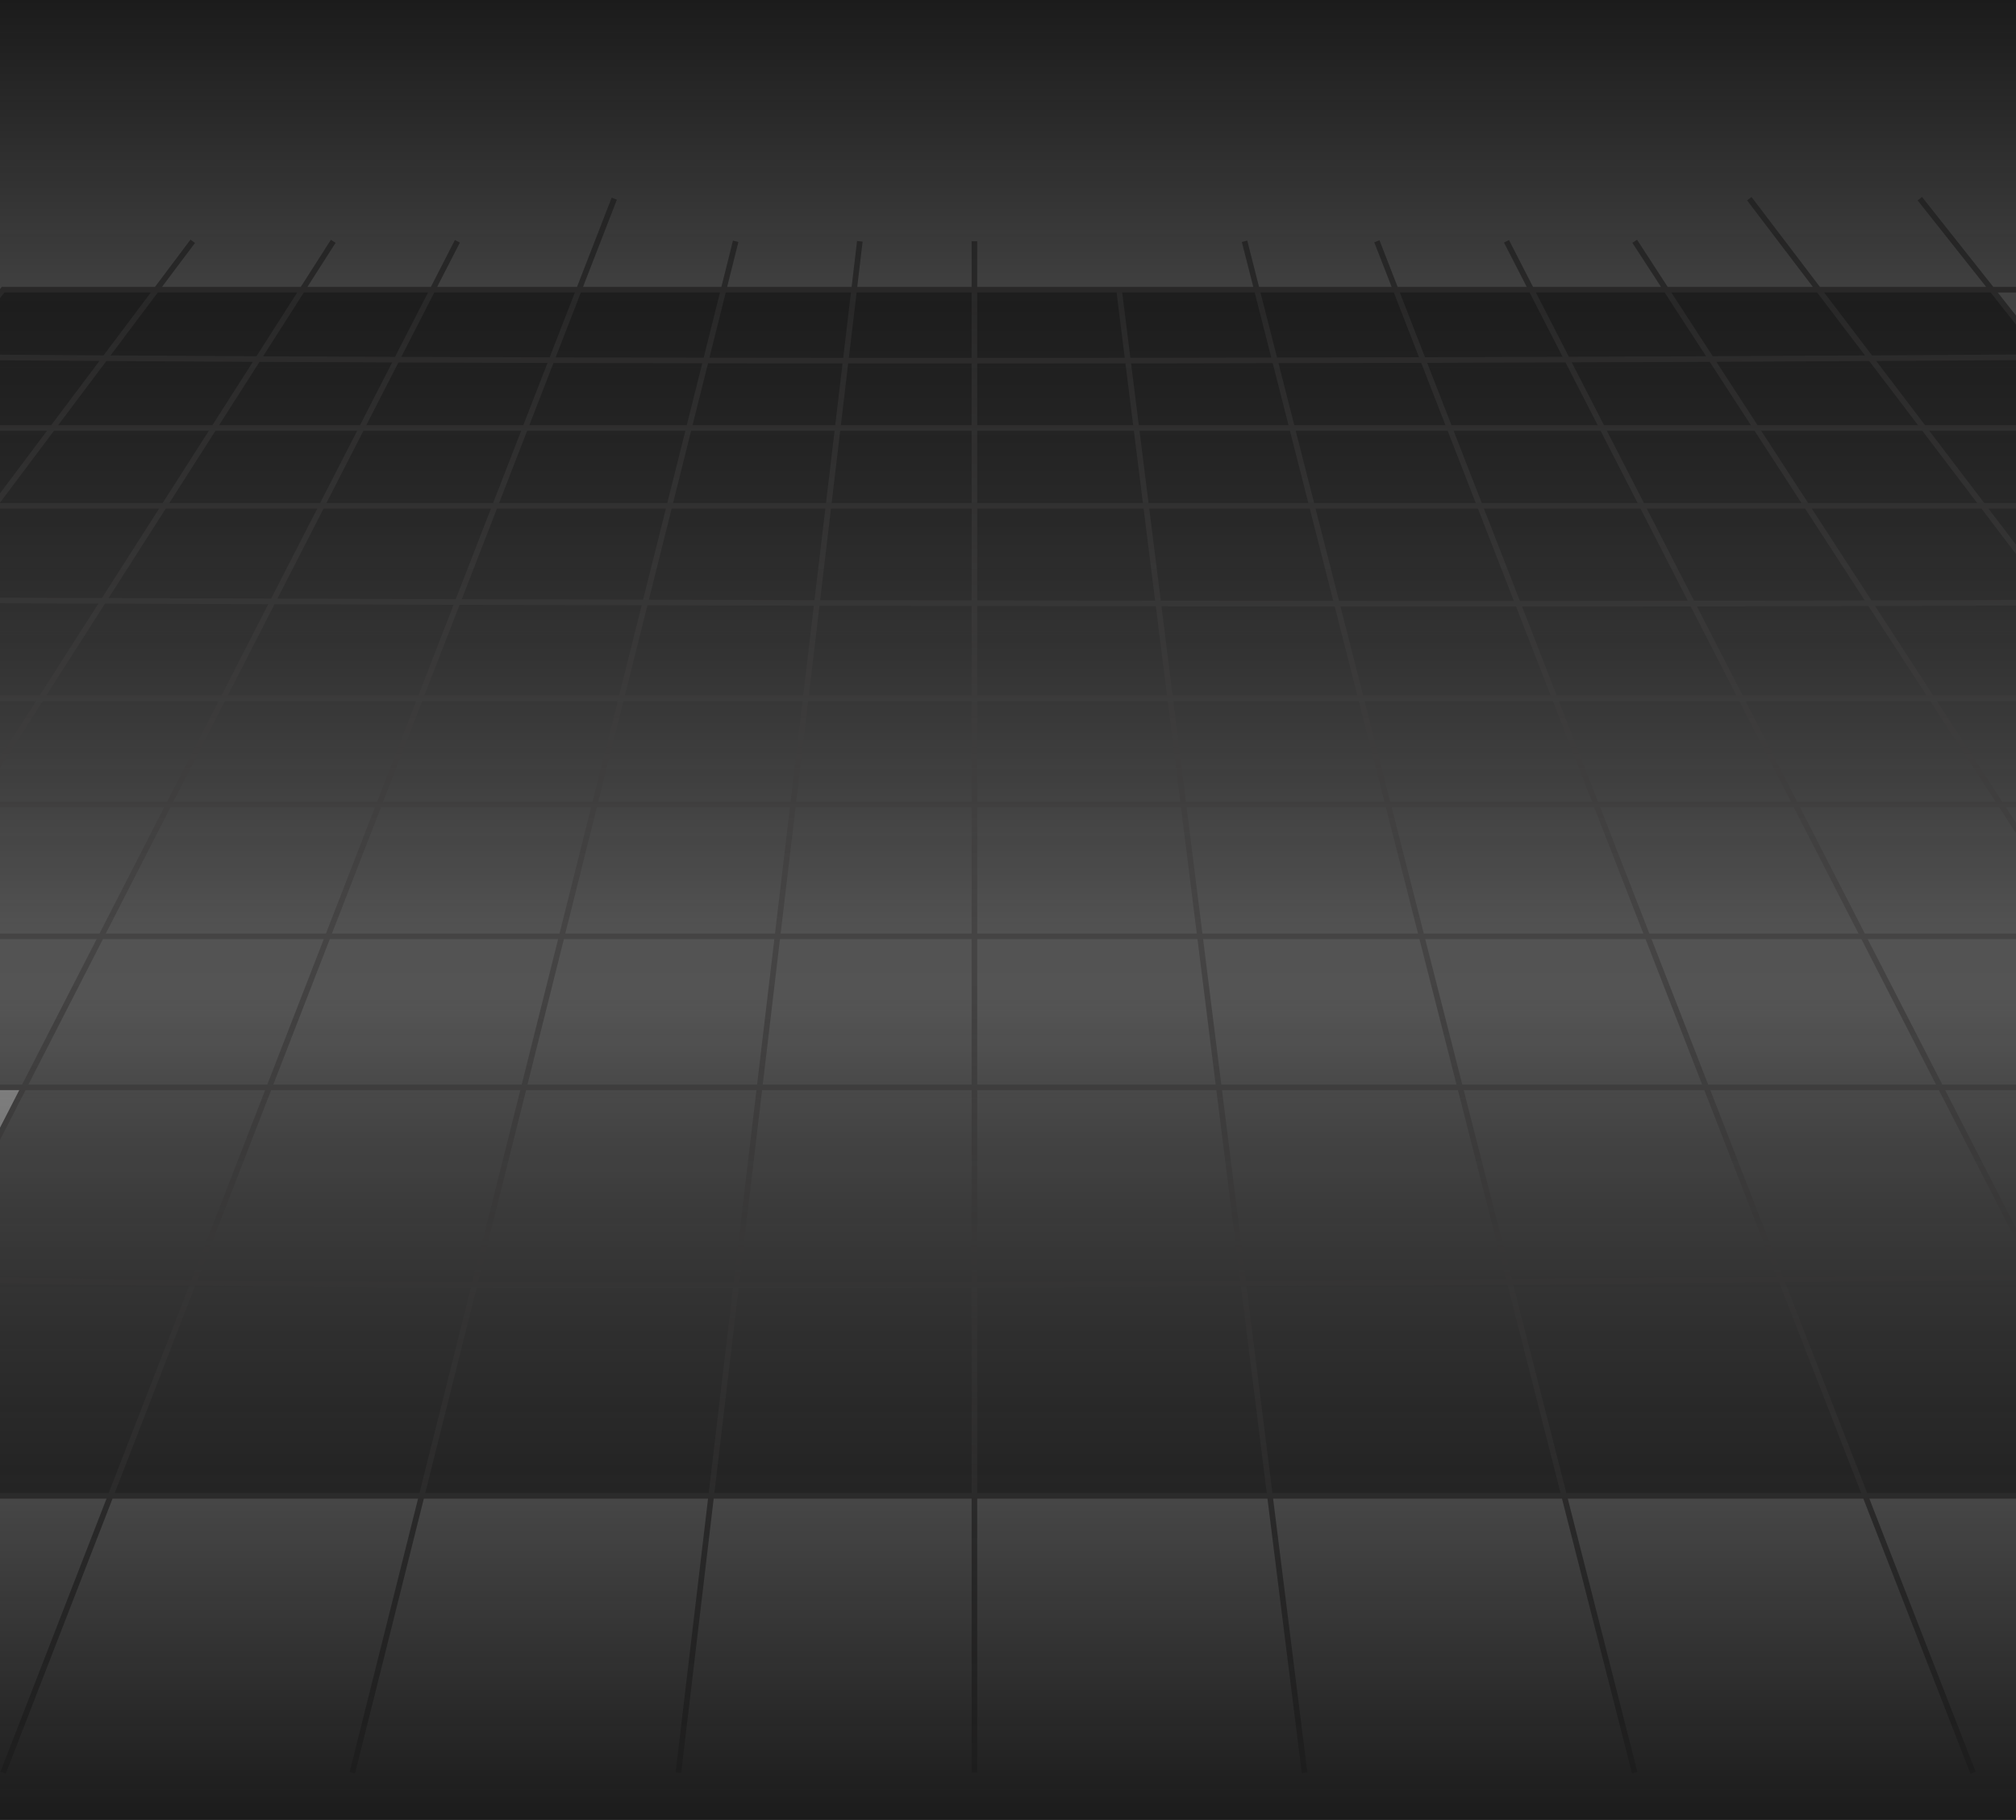 <svg width="360" height="325" viewBox="0 0 360 325" fill="none" xmlns="http://www.w3.org/2000/svg">
<path d="M-33.13 267.122L-13.278 228.384L4.253 194.172H-37.046L-19.812 167.205L-4.787 143.695H-41.107L-26.833 124.68L-13.691 107.173C-24.13 107.13 -33.972 107.088 -43.09 107.047L-29.896 90.325L-18.934 76.43L-8.946 63.771L0.555 51.73H27.928H53.985H77.248H103.383H129.21H152.518H174.005H199.828H224.442H249.235H273.448H297.529H324.731H355.703L365.244 63.771L375.275 76.43L386.285 90.325L399.778 107.354L413.507 124.68H380.201L394.66 143.695L412.536 167.205H372.571L390.096 194.172L411.752 227.497C397.334 227.682 381.239 227.872 363.921 228.059L383.965 267.122H333.082H279.317H226.774H174.005H126.999H75.295H19.751H-33.13Z" fill="url(#paint0_linear_1123_486)"/>
<path d="M-45 290.287L81.677 43.087M-45 206.619L59.509 43.087M-45 148.881L34.417 43.087M-45 109.468L-43.09 107.047M0.555 316.562L109.692 35.48M62.919 316.562L131.373 43.087M121.142 316.562L153.542 43.087M174.005 316.562V43.087M232.959 316.562L199.828 51.73M291.912 316.562L222.24 43.087M352.328 316.562L245.87 43.087M409.332 316.562L269.013 43.087M422 243.267L291.912 43.087M422 179.652L312.376 35.48M422 135.398L386.285 90.325M342.827 35.48L365.244 63.771M398.37 51.73H0.555L-8.946 63.771M-8.946 63.771C137.415 64.925 301.498 64.252 365.244 63.771M-8.946 63.771L-18.934 76.43M365.244 63.771L375.275 76.43M-18.934 76.43H375.275M-18.934 76.43L-29.896 90.325M375.275 76.43L386.285 90.325M-29.896 90.325H386.285M-29.896 90.325L-43.09 107.047M386.285 90.325H409.332M419.808 107.047C358.223 108.43 85.549 107.624 -43.09 107.047M-45 124.68H422M422 143.695H-45M-45 167.205H422M422 194.172H-45M-45 227.363C38.607 231.235 301.17 228.976 422 227.363M422 267.122H-45" stroke="#6D6B6B"/>
<rect width="360" height="325" fill="url(#paint1_linear_1123_486)"/>
<defs>
<linearGradient id="paint0_linear_1123_486" x1="188.5" y1="35.48" x2="188.5" y2="316.562" gradientUnits="userSpaceOnUse">
<stop stop-color="#1B1B1B"/>
<stop offset="0.516" stop-color="#1B1B1B" stop-opacity="0.48"/>
<stop offset="1" stop-color="#1B1B1B"/>
</linearGradient>
<linearGradient id="paint1_linear_1123_486" x1="180" y1="0" x2="180" y2="325" gradientUnits="userSpaceOnUse">
<stop stop-color="#1B1B1B"/>
<stop offset="0.516" stop-color="#1B1B1B" stop-opacity="0.48"/>
<stop offset="1" stop-color="#1B1B1B"/>
</linearGradient>
</defs>
</svg>
